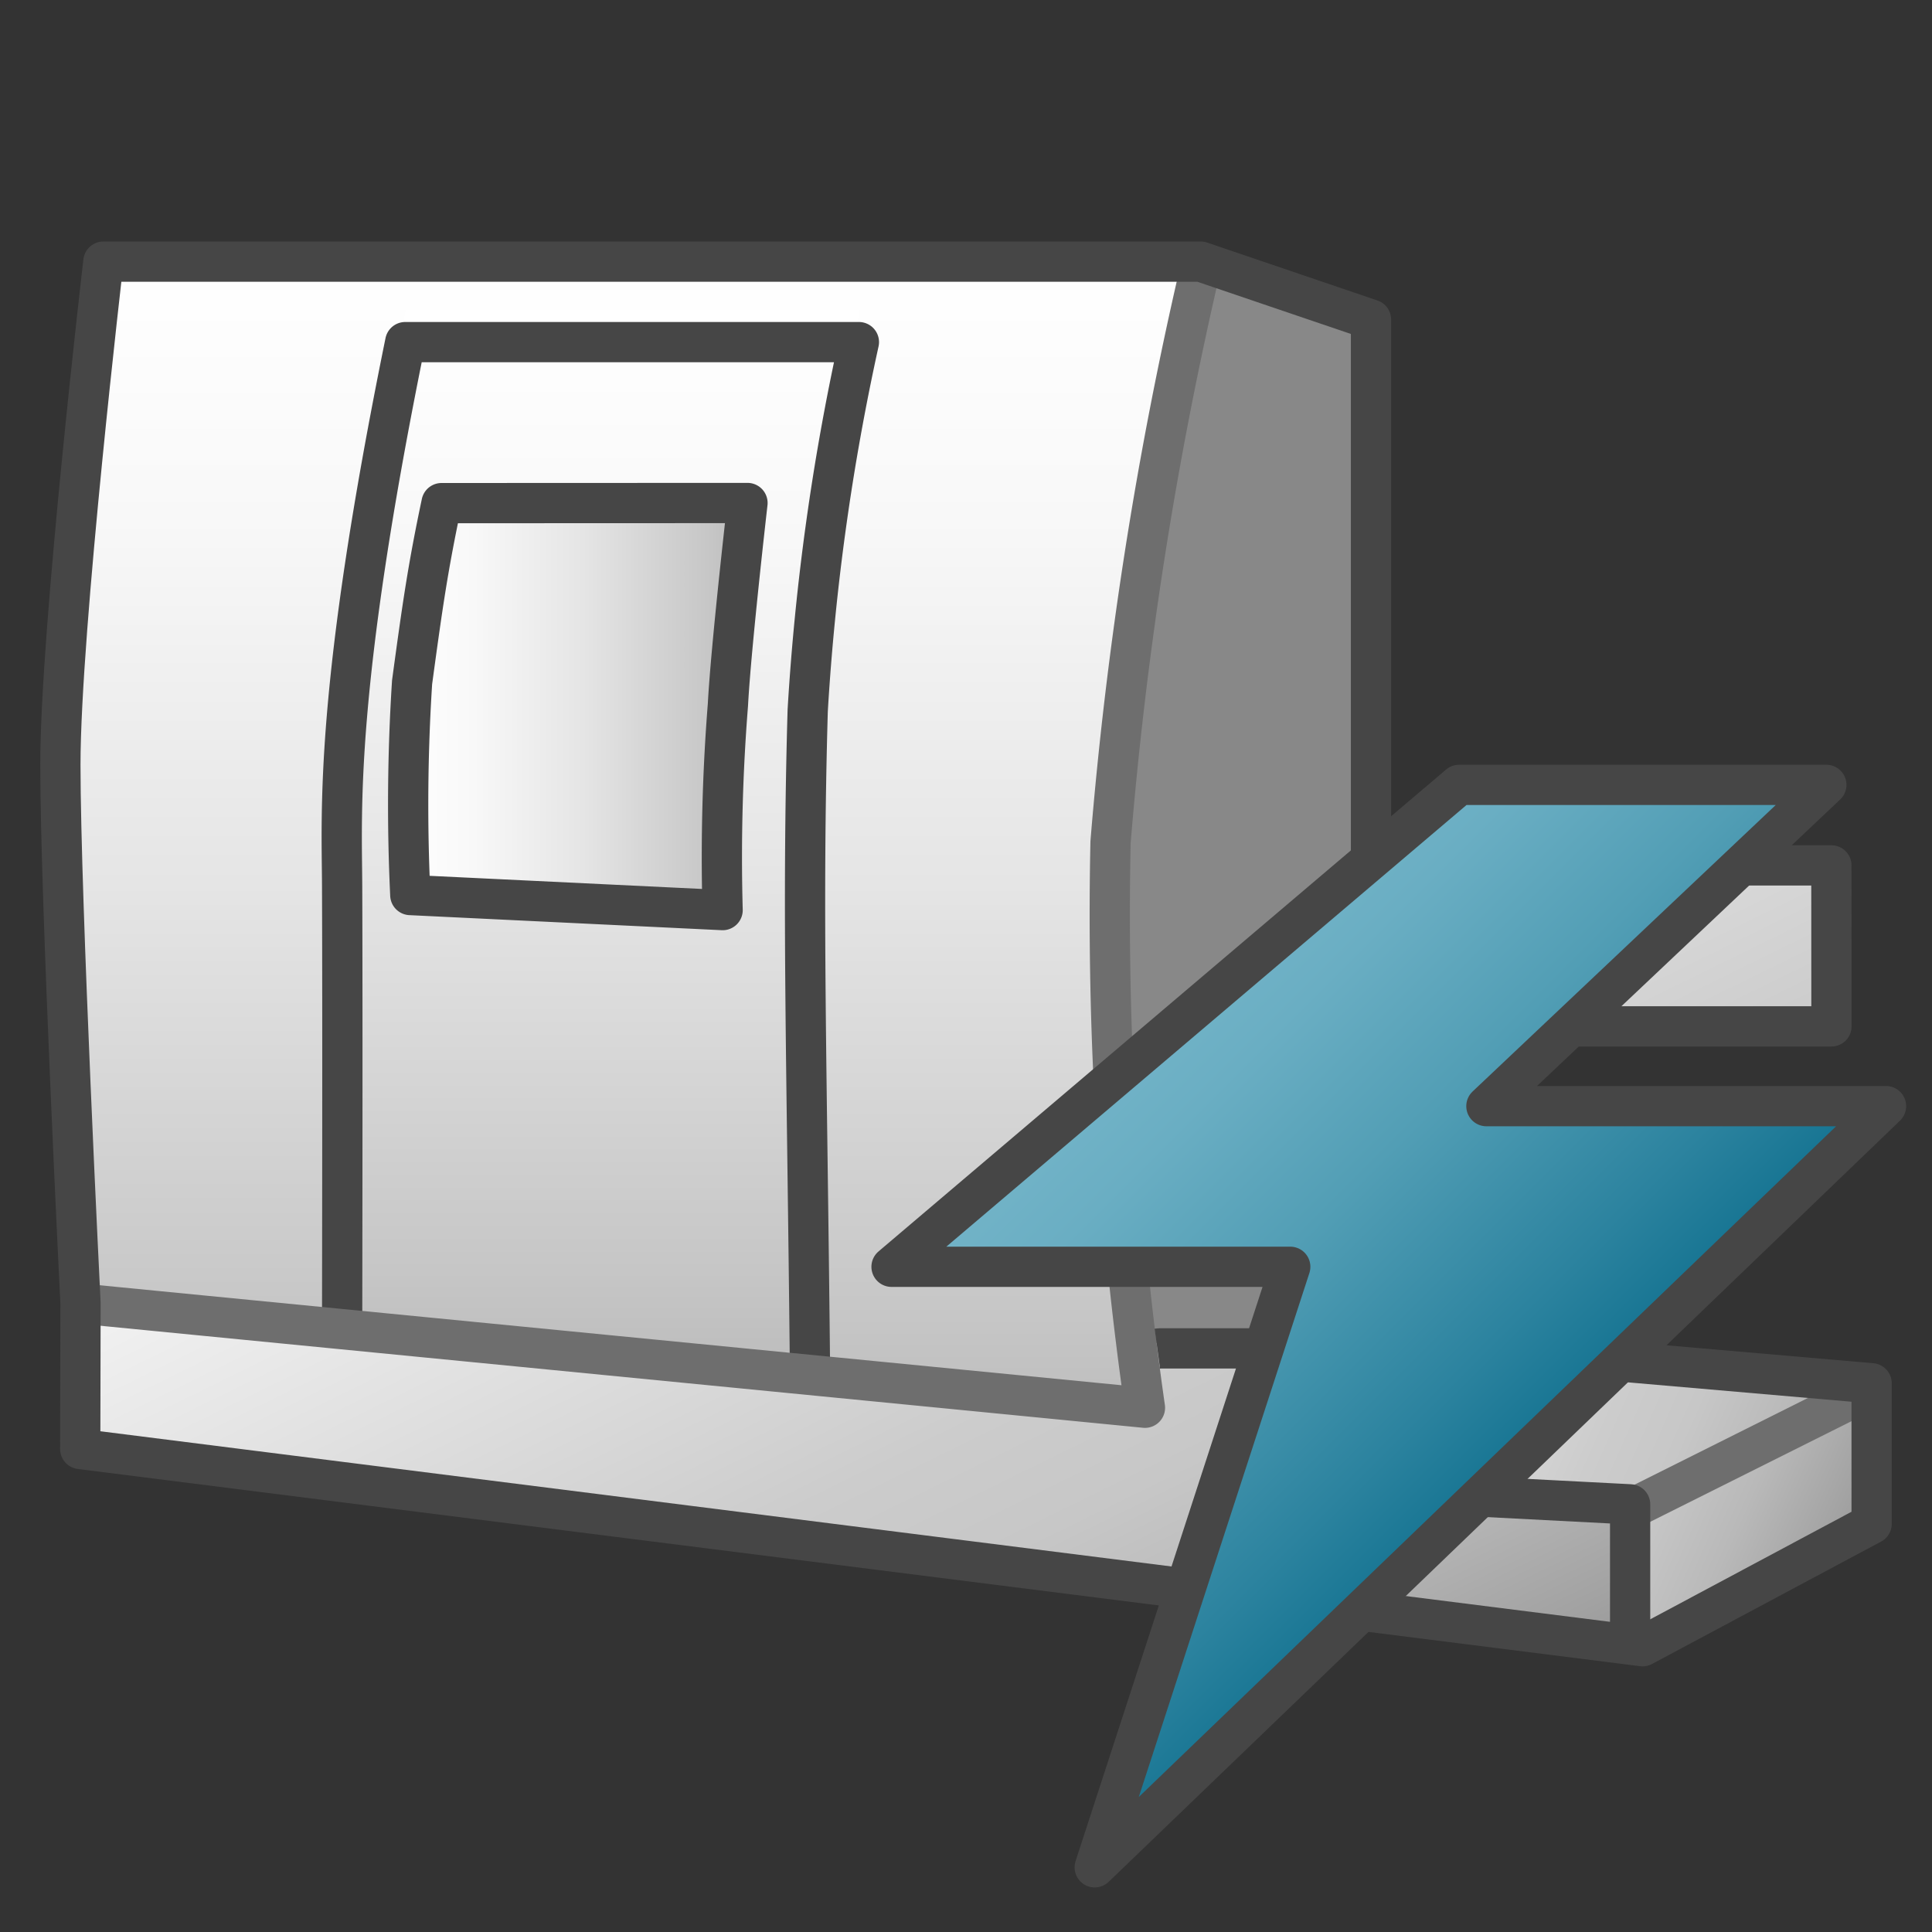 <svg id="Layer_1" data-name="Layer 1" xmlns="http://www.w3.org/2000/svg" xmlns:xlink="http://www.w3.org/1999/xlink" viewBox="0 0 48 48">
  <rect x="0" y="0" width="48" height="48" fill="#333333" stroke="none"/>
  <defs>
    <linearGradient id="front_-45" data-name="front -45" x1="33.137" y1="33.066" x2="46.192" y2="38.841" gradientUnits="userSpaceOnUse">
      <stop offset="0" stop-color="#f2f2f2"/>
      <stop offset="0.5" stop-color="#ccc"/>
      <stop offset="0.63" stop-color="#c7c7c7"/>
      <stop offset="0.779" stop-color="#b9b9b9"/>
      <stop offset="0.938" stop-color="#a2a2a2"/>
      <stop offset="0.99" stop-color="#999"/>
    </linearGradient>
    <linearGradient id="front_-45-2" x1="21.03" y1="23.27" x2="31.841" y2="45.298" xlink:href="#front_-45"/>
    <linearGradient id="paper_gradient" data-name="paper gradient" x1="15.602" y1="6.641" x2="15.602" y2="34.979" gradientUnits="userSpaceOnUse">
      <stop offset="0" stop-color="#fff"/>
      <stop offset="0.221" stop-color="#f8f8f8"/>
      <stop offset="0.541" stop-color="#e5e5e5"/>
      <stop offset="0.92" stop-color="#c6c6c6"/>
      <stop offset="1" stop-color="#bebebe"/>
    </linearGradient>
    <linearGradient id="paper_gradient-2" x1="14.977" y1="7.695" x2="14.977" y2="33.645" xlink:href="#paper_gradient"/>
    <linearGradient id="linear-gradient" x1="40.5" y1="36" x2="46.5" y2="36" gradientUnits="userSpaceOnUse">
      <stop offset="0" stop-color="#afd7e1"/>
      <stop offset="0.159" stop-color="#a4d0dc"/>
      <stop offset="0.706" stop-color="#80bcce"/>
      <stop offset="1" stop-color="#73b4c8"/>
    </linearGradient>
    <linearGradient id="linear-gradient-2" x1="9.921" y1="17.749" x2="18.344" y2="17.749" xlink:href="#paper_gradient"/>
    <linearGradient id="linear-gradient-3" x1="28.482" y1="25.142" x2="38.84" y2="35.5" gradientUnits="userSpaceOnUse">
      <stop offset="0" stop-color="#73b4c8"/>
      <stop offset="0.175" stop-color="#6aaec3"/>
      <stop offset="0.457" stop-color="#529eb5"/>
      <stop offset="0.809" stop-color="#2c839f"/>
      <stop offset="1" stop-color="#147391"/>
    </linearGradient>
  </defs>
  <polyline points="29.243 35.881 23.216 22.498 29.764 6.641 34.062 8.072 34.062 30.863 29.243 35.881" fill="#888"/>
  <polyline points="40.326 40.896 46.592 37.936 46.592 34.367 33.052 33.259 32.05 36.863" fill="url(#front_-45)"/>
  <polyline points="1.685 32.763 1.789 36.201 40.809 40.896 40.809 37.362 32.915 36.983 37.821 25.616 45.757 25.592 45.76 21.52 38.139 21.52 32.376 33.372 28.787 33.372" fill="url(#front_-45-2)"/>
  <path d="M2.569,6.641S1.375,15.812,1.375,19.153s.311,13.39.311,13.39l26.76,2.436a86.158,86.158,0,0,1-.855-14.05A98.181,98.181,0,0,1,29.83,6.641Z" fill="url(#paper_gradient)"/>
  <path d="M10.085,7.7A62.385,62.385,0,0,0,8.622,22.981c.014,3.312.255,9.694.255,9.694l11.268.97c-.079-7.825-.187-10.06-.049-15.031A108.456,108.456,0,0,1,21.354,7.7Z" fill="url(#paper_gradient-2)"/>
  <line x1="40.5" y1="37.5" x2="46.5" y2="34.5" stroke="#6e6e6e" stroke-linejoin="round" fill="url(#linear-gradient)"/>
  <path d="M10.743,12.888c-.335,1.588-.466,2.1-.732,4.064a47.487,47.487,0,0,0-.044,5.285l7.759.374a47.872,47.872,0,0,1,.132-5.1c.076-1.448.486-4.626.486-4.626Z" fill="url(#linear-gradient-2)"/>
  <path d="M20.125,34.125c-.078-7.826-.2-11.5-.058-16.47A58.659,58.659,0,0,1,21.339,8.5H10.068C8.3,17.172,8.493,20.15,8.5,22c.014,3.312,0,11.125,0,11.125" fill="none" stroke="#464646" stroke-linejoin="round"/>
  <path d="M1.875,32.375l26.571,2.6a86.158,86.158,0,0,1-.855-14.05A98.181,98.181,0,0,1,29.83,6.641" fill="none" stroke="#6e6e6e" stroke-linejoin="round"/>
  <path d="M10.97,12.5c-.335,1.588-.466,2.49-.732,4.452a47.487,47.487,0,0,0-.044,5.285l7.759.374a47.872,47.872,0,0,1,.132-5.1c.076-1.448.486-5.014.486-5.014Z" fill="none" stroke="#464646" stroke-linejoin="round"/>
  <path d="M34.062,29.352V7.939L29.83,6.5H2.569S1.5,15.641,1.5,19,2,32.375,2,32.375v.077L1.993,36l38.816,4.9L46.5,37.859V34.367l-10-.867" fill="none" stroke="#464646" stroke-linejoin="round"/>
  <polyline points="28.754 33.508 28.812 33.5 32.376 33.5 38.137 21.5 45.5 21.5 45.502 25.5 37.821 25.5 32.915 36.983 40.5 37.375 40.5 41" fill="none" stroke="#464646" stroke-linejoin="round"/>
  <polygon points="46.858 27.482 36.929 27.482 45.375 19.5 36.252 19.5 22.15 31.473 32.056 31.473 27.198 46.393 46.858 27.482" stroke="#464646" stroke-linecap="round" stroke-linejoin="round" fill="url(#linear-gradient-3)"/>
</svg>
